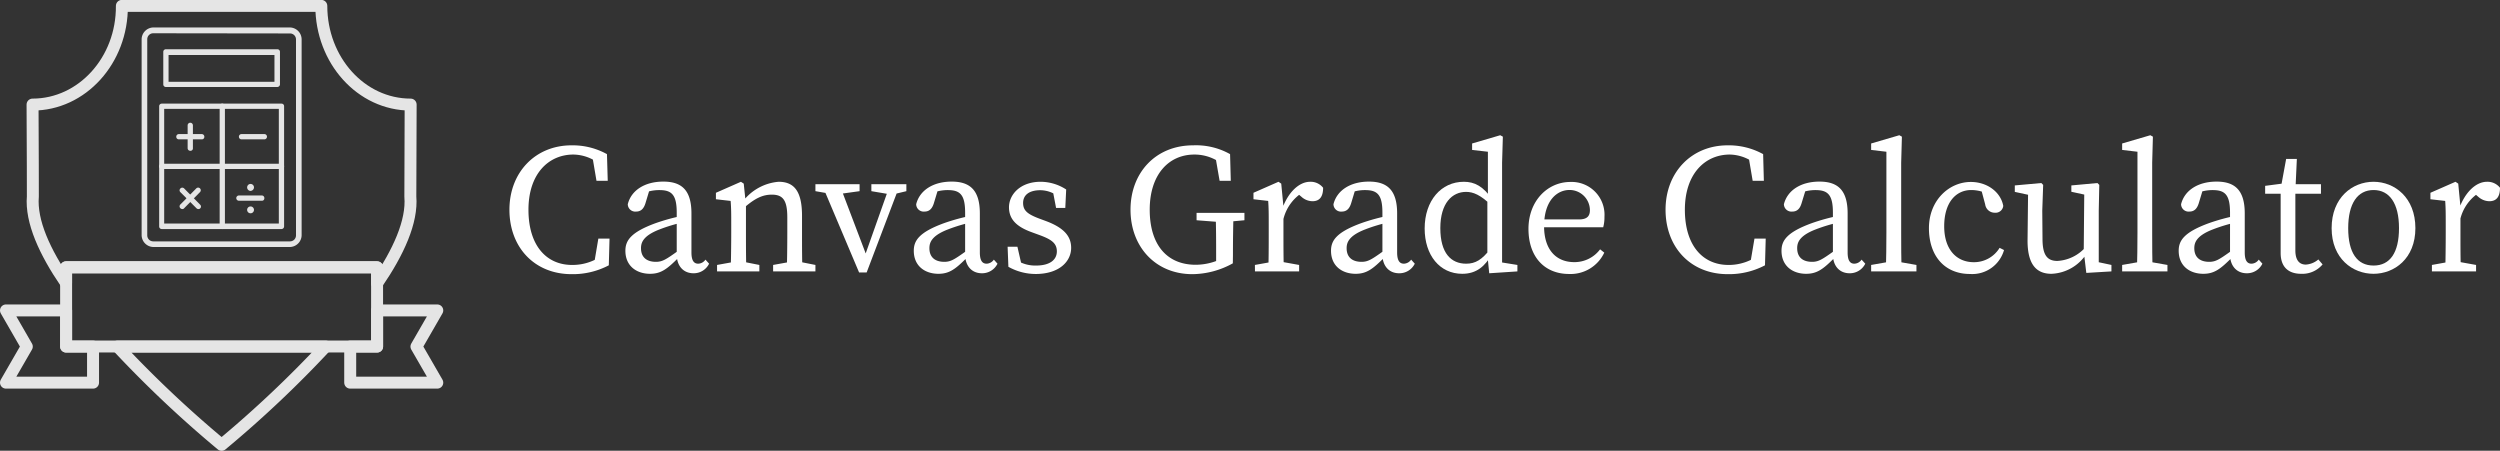 <svg id="Layer_1" data-name="Layer 1" xmlns="http://www.w3.org/2000/svg" viewBox="0 0 417.82 75.33"><rect x="0" y="0" width="417.82" height="75.33" fill="#333333" stroke="none"/><defs><style>.cls-1{fill:none;stroke:#e5e5e5;stroke-linecap:round;stroke-linejoin:round;stroke-width:2px;}.cls-2{fill:#e5e5e5;}.cls-3{fill:#fff;}</style></defs><title>banner-light</title><path class="cls-1" d="M67.39,70.25A187.37,187.37,0,0,1,50,86.67a190.29,190.29,0,0,1-17.4-16.42Z" transform="translate(-12.96 -12.33)"/><path class="cls-1" d="M81.54,45.18c.35,4.19-2,9.32-5.56,14.52V57H24v2.65c-3.55-5.19-5.9-10.3-5.55-14.49,0-.25,0-7.7-.05-15.35,8.27,0,15-7.4,14.93-16.5H66.66c0,9.1,6.66,16.5,14.93,16.5C81.56,37.48,81.53,44.93,81.54,45.18Z" transform="translate(-12.96 -12.33)"/><polygon class="cls-1" points="15.55 57.92 15.55 63.95 1 63.95 4.48 57.92 1 51.88 11.05 51.88 11.05 57.92 15.55 57.92"/><polygon class="cls-1" points="69.6 57.92 73.08 63.95 58.53 63.95 58.53 57.92 63.03 57.92 63.03 51.88 73.08 51.88 69.6 57.92"/><rect class="cls-1" x="11.05" y="44.68" width="51.97" height="13.23"/><path class="cls-2" d="M61.43,53.61H38.57a2,2,0,0,1-1.94-1.94V18.92a2,2,0,0,1,1.94-2H61.43a2,2,0,0,1,1.94,2V51.67A2,2,0,0,1,61.43,53.61ZM38.57,17.89a1,1,0,0,0-1,1V51.67a1,1,0,0,0,1,1H61.43a1,1,0,0,0,1-1V18.92a1,1,0,0,0-1-1Z" transform="translate(-12.96 -12.33)"/><path class="cls-2" d="M59.31,26.87H40.69a.43.43,0,0,1-.44-.44V21a.43.43,0,0,1,.44-.44H59.31a.43.43,0,0,1,.44.44v5.35A.46.46,0,0,1,59.31,26.87ZM41.13,26h17.7V21.52H41.13Z" transform="translate(-12.96 -12.33)"/><path class="cls-2" d="M60,50.61H40a.43.43,0,0,1-.44-.44V30.09a.43.43,0,0,1,.44-.44H60a.42.42,0,0,1,.44.44V50.17A.44.44,0,0,1,60,50.61ZM40.4,49.69H59.56V30.53H40.4Z" transform="translate(-12.96 -12.33)"/><path class="cls-2" d="M57.14,35.62H53.33a.43.43,0,0,1-.44-.44.43.43,0,0,1,.44-.44h3.81a.43.43,0,0,1,.44.44A.44.44,0,0,1,57.14,35.62Z" transform="translate(-12.96 -12.33)"/><path class="cls-2" d="M46.67,35.62H42.86a.42.42,0,0,1-.44-.44.43.43,0,0,1,.44-.44h3.81a.43.43,0,0,1,.44.44A.41.41,0,0,1,46.67,35.62Z" transform="translate(-12.96 -12.33)"/><path class="cls-2" d="M44.76,37.53a.43.43,0,0,1-.44-.44V33.28a.44.44,0,0,1,.88,0v3.81A.4.4,0,0,1,44.76,37.53Z" transform="translate(-12.96 -12.33)"/><path class="cls-2" d="M46.12,47.27a.44.44,0,0,1-.33-.14l-2.68-2.68a.42.42,0,0,1,0-.62.43.43,0,0,1,.63,0l2.67,2.71a.42.42,0,0,1,0,.62A.38.38,0,0,1,46.12,47.27Z" transform="translate(-12.96 -12.33)"/><path class="cls-2" d="M43.44,47.27a.44.44,0,0,1-.33-.14.43.43,0,0,1,0-.63l2.68-2.71a.44.44,0,0,1,.62.62l-2.67,2.72A.35.35,0,0,1,43.44,47.27Z" transform="translate(-12.96 -12.33)"/><path class="cls-2" d="M56.7,45.88H52.89a.44.44,0,1,1,0-.88H56.7a.42.42,0,0,1,.44.44A.4.4,0,0,1,56.7,45.88Z" transform="translate(-12.96 -12.33)"/><path class="cls-2" d="M54.84,44.23a.59.59,0,0,0,.4-.18.57.57,0,1,0-.81-.81.59.59,0,0,0,.41,1Z" transform="translate(-12.96 -12.33)"/><path class="cls-2" d="M54.43,47a.57.57,0,1,0,.81.81.57.57,0,0,0-.81-.81Z" transform="translate(-12.96 -12.33)"/><path class="cls-2" d="M60,40.57H40a.43.43,0,0,1-.44-.44.43.43,0,0,1,.44-.44H60a.42.42,0,0,1,.44.44A.43.43,0,0,1,60,40.57Z" transform="translate(-12.96 -12.33)"/><path class="cls-2" d="M50.11,50.61a.43.43,0,0,1-.44-.44V30.09a.44.44,0,0,1,.88,0V50.17A.44.44,0,0,1,50.11,50.61Z" transform="translate(-12.96 -12.33)"/><path class="cls-3" d="M114.1,54.64v1.7l-1.91.43.77-4.56h1.87l-.12,4.46a12.9,12.9,0,0,1-6.21,1.48c-6.22,0-10.4-4.49-10.4-10.77s4.37-10.76,10.37-10.76a11.84,11.84,0,0,1,5.93,1.47l.13,4.46h-1.88L111.88,38l1.91.43v1.88a7.17,7.17,0,0,0-5-2.15c-4.16,0-7.51,3.23-7.51,9.22s3,9.23,7.29,9.23A8.51,8.51,0,0,0,114.1,54.64Z" transform="translate(-12.96 -12.33)"/><path class="cls-3" d="M122.52,49.63a33.1,33.1,0,0,1,4.77-1.29v1.11a27,27,0,0,0-4.12,1.23c-2.77,1.07-3.08,2.24-3.08,3.13,0,1.63,1.08,2.28,2.49,2.28,1.08,0,1.7-.4,3.63-1.78l.62-.47.43.65-.89.89c-1.85,1.85-2.89,2.71-4.77,2.71-2.24,0-4.12-1.29-4.12-3.85C117.48,52.52,118.4,51.14,122.52,49.63Zm3.54,5.23v-7c0-3-.86-3.76-2.89-3.76a7,7,0,0,0-2.77.56l1.23-1-.8,2.65c-.28.89-.74,1.38-1.57,1.38a1.25,1.25,0,0,1-1.38-1.23c.58-2.34,2.86-3.78,5.94-3.78s4.7,1.44,4.7,5.32v6.52c0,1.39.43,1.88,1.14,1.88a1.53,1.53,0,0,0,1.2-.68l.61.68A2.85,2.85,0,0,1,128.86,58C127.17,58,126.06,56.77,126.06,54.86Z" transform="translate(-12.96 -12.33)"/><path class="cls-3" d="M135.07,57.69c.06-1.38.1-4.55.1-6.46V49.78c0-1.69,0-2.64-.1-3.87l-2.46-.28V44.55l4.18-1.84.47.31.37,3.56v4.65c0,1.91,0,5.08.09,6.46Zm4.8-1.08v1.08H132.8V56.61l3.38-.61h.61ZM147,48.4v2.83c0,2,0,5.08.09,6.46h-2.65c.07-1.38.1-4.49.1-6.46V48.65c0-2.87-.74-3.79-2.59-3.79-1.54,0-2.8.62-4.55,2.12h-.65V45.6h1.57l-1.32.55a8.37,8.37,0,0,1,6.09-3.44C145.72,42.71,147,44.34,147,48.4Zm-.83,7.6,3.07.61v1.08h-7.07V56.61l3.38-.61Z" transform="translate(-12.96 -12.33)"/><path class="cls-3" d="M152.24,44.8l-3-.52V43.11h7.38v1.17l-3.75.52Zm1-1.69L158,55.63l-1.26,1.6,5-14.12h1.66l-5.6,14.76h-1.26L150.3,43.11Zm8.43,1.69-3.08-.52V43.11h5.85v1.17l-2.16.52Z" transform="translate(-12.96 -12.33)"/><path class="cls-3" d="M170.72,49.63a32.75,32.75,0,0,1,4.77-1.29v1.11a27,27,0,0,0-4.12,1.23c-2.77,1.07-3.08,2.24-3.08,3.13,0,1.63,1.08,2.28,2.49,2.28,1.08,0,1.69-.4,3.63-1.78l.62-.47.43.65-.89.89c-1.85,1.85-2.89,2.71-4.77,2.71-2.25,0-4.12-1.29-4.12-3.85C165.68,52.52,166.6,51.14,170.72,49.63Zm3.54,5.23v-7c0-3-.86-3.76-2.89-3.76a7,7,0,0,0-2.77.56l1.23-1-.8,2.65c-.28.89-.74,1.38-1.57,1.38a1.25,1.25,0,0,1-1.38-1.23c.58-2.34,2.86-3.78,5.93-3.78s4.71,1.44,4.71,5.32v6.52c0,1.39.43,1.88,1.14,1.88a1.53,1.53,0,0,0,1.2-.68l.61.68A2.86,2.86,0,0,1,177.06,58C175.37,58,174.26,56.77,174.26,54.86Z" transform="translate(-12.96 -12.33)"/><path class="cls-3" d="M181.49,56.92l-.13-3.35H183l.83,3.63-1.5-.71V55.44a5.83,5.83,0,0,0,3.78,1.27c2.37,0,3.48-1,3.48-2.37s-.93-2-2.86-2.71l-1.42-.52c-2.25-.83-3.72-2-3.72-4.13s1.88-4.27,5.29-4.27A7.87,7.87,0,0,1,191.15,44L191,47.08h-1.54L188.87,44l1.11.49v.8a5,5,0,0,0-3.14-1.17c-1.91,0-2.89.83-2.89,2.13s.77,1.9,2.86,2.67l.92.34c3.08,1.14,4.25,2.58,4.25,4.49,0,2.28-2,4.37-5.94,4.37A9.34,9.34,0,0,1,181.49,56.92Z" transform="translate(-12.96 -12.33)"/><path class="cls-3" d="M219,56.34a14.13,14.13,0,0,1-6.76,1.81c-6.16,0-10.34-4.58-10.34-10.77s4.21-10.76,10.46-10.76a11.62,11.62,0,0,1,6.18,1.47l.12,4.46h-1.87L216,38l1.91.62v1.75a7.48,7.48,0,0,0-5.33-2.21c-4.3,0-7.47,3.35-7.47,9.22s2.89,9.2,7.69,9.2a10,10,0,0,0,4.8-1.26l-1.39,1.45V55c0-2.34,0-4.73-.09-7.07h3c-.07,2.3-.1,4.67-.1,7.07Zm-6.06-7.2V47.91h8v1.23l-3.38.31h-.62Z" transform="translate(-12.96 -12.33)"/><path class="cls-3" d="M225,51.23V49.78c0-1.69,0-2.64-.09-3.87l-2.46-.28V44.55l4.18-1.84.46.31.37,3.84v4.37c0,1.91,0,5.08.09,6.46h-2.64C225,56.31,225,53.14,225,51.23Zm-2.31,5.38,3.39-.61h.61l3.39.61v1.08H222.7Zm3.54-9.53H228l-.77.21c1-2.86,2.87-4.58,4.68-4.58a2.65,2.65,0,0,1,2.18,1c0,1.45-.55,2.25-1.78,2.25a2.79,2.79,0,0,1-1.84-.74l-.84-.71,1.51-.3a7.33,7.33,0,0,0-3.72,4.89h-1.17Z" transform="translate(-12.96 -12.33)"/><path class="cls-3" d="M240.45,49.63a32.75,32.75,0,0,1,4.77-1.29v1.11a26.66,26.66,0,0,0-4.12,1.23c-2.77,1.07-3.08,2.24-3.08,3.13,0,1.63,1.08,2.28,2.49,2.28,1.08,0,1.7-.4,3.63-1.78l.62-.47.43.65-.89.89c-1.85,1.85-2.9,2.71-4.77,2.71-2.25,0-4.12-1.29-4.12-3.85C235.41,52.52,236.33,51.14,240.45,49.63ZM244,54.86v-7c0-3-.86-3.76-2.89-3.76a7,7,0,0,0-2.77.56l1.23-1-.8,2.65c-.28.89-.74,1.38-1.57,1.38a1.25,1.25,0,0,1-1.38-1.23c.58-2.34,2.86-3.78,5.93-3.78s4.71,1.44,4.71,5.32v6.52c0,1.39.43,1.88,1.14,1.88a1.53,1.53,0,0,0,1.2-.68l.61.68A2.87,2.87,0,0,1,246.79,58C245.1,58,244,56.77,244,54.86Z" transform="translate(-12.96 -12.33)"/><path class="cls-3" d="M258,56.4c1.57,0,2.65-.68,4.06-2.49l.28.83c-1.17,2.09-2.61,3.35-5,3.35-3.76,0-6.28-3.11-6.28-7.57,0-4.67,2.77-7.81,6.55-7.81,1.76,0,3.26.71,4.86,3.11l-.3.8c-1.79-1.73-3-2.22-4.19-2.22-2.3,0-4.3,1.85-4.3,6.06S255.49,56.4,258,56.4Zm8.56.21v1.08l-4.71.31-.31-3.14v-9l.09-.4V37.69l-2.64-.3V36.31l4.7-1.38.44.24L264,39.54V57.69l-.49-1.57Z" transform="translate(-12.96 -12.33)"/><path class="cls-3" d="M281.11,48.58a6.4,6.4,0,0,1-.21,1.73H269.55V49h7.32c1.48,0,1.81-.7,1.81-1.56a3.41,3.41,0,0,0-3.41-3.36c-2,0-4.25,1.66-4.25,6.06,0,3.91,2,6,5.05,6A5.34,5.34,0,0,0,280.38,54l.7.55a6.22,6.22,0,0,1-5.87,3.57c-4.12,0-6.8-2.86-6.8-7.54s3.2-7.84,7-7.84A5.49,5.49,0,0,1,281.11,48.58Z" transform="translate(-12.96 -12.33)"/><path class="cls-3" d="M307.32,54.64v1.7l-1.91.43.77-4.56h1.88l-.12,4.46a12.91,12.91,0,0,1-6.22,1.48c-6.21,0-10.4-4.49-10.4-10.77s4.37-10.76,10.37-10.76a11.87,11.87,0,0,1,5.94,1.47l.12,4.46h-1.87L305.11,38l1.9.43v1.88a7.16,7.16,0,0,0-4.95-2.15c-4.15,0-7.51,3.23-7.51,9.22s3,9.23,7.29,9.23A8.49,8.49,0,0,0,307.32,54.64Z" transform="translate(-12.96 -12.33)"/><path class="cls-3" d="M315.75,49.63a32.75,32.75,0,0,1,4.77-1.29v1.11a27.15,27.15,0,0,0-4.13,1.23c-2.77,1.07-3.07,2.24-3.07,3.13,0,1.63,1.07,2.28,2.49,2.28,1.07,0,1.69-.4,3.63-1.78l.61-.47.43.65-.89.89c-1.84,1.85-2.89,2.71-4.77,2.71-2.24,0-4.12-1.29-4.12-3.85C310.7,52.52,311.62,51.14,315.75,49.63Zm3.54,5.23v-7c0-3-.87-3.76-2.9-3.76a7.06,7.06,0,0,0-2.77.56l1.24-1-.81,2.65c-.27.89-.73,1.38-1.56,1.38a1.26,1.26,0,0,1-1.39-1.23c.59-2.34,2.86-3.78,5.94-3.78s4.71,1.44,4.71,5.32v6.52c0,1.39.43,1.88,1.13,1.88a1.5,1.5,0,0,0,1.2-.68l.62.68A2.88,2.88,0,0,1,322.08,58C320.39,58,319.29,56.77,319.29,54.86Z" transform="translate(-12.96 -12.33)"/><path class="cls-3" d="M330.39,34.93l.43.24-.12,4.37V51.23c0,2.15,0,4.31.09,6.46h-2.65c.06-2.15.09-4.31.09-6.46V37.69l-2.55-.3V36.31Zm2.86,21.68v1.08h-7.57V56.61l3.48-.61h.61Z" transform="translate(-12.96 -12.33)"/><path class="cls-3" d="M337.89,50.15c0,3.88,2.06,6,4.95,6a5,5,0,0,0,4.31-2.4l.74.37a5.52,5.52,0,0,1-5.69,4c-4.22,0-6.86-3-6.86-7.66s3.38-7.72,7-7.72c2.74,0,5,1.69,5.42,4a1.28,1.28,0,0,1-1.39,1.14,1.6,1.6,0,0,1-1.63-1.39L344,43.72l1.42,1.14a6.46,6.46,0,0,0-3-.77C339.8,44.09,337.89,46.22,337.89,50.15Z" transform="translate(-12.96 -12.33)"/><path class="cls-3" d="M354.32,52.25c0,2.73.8,3.69,2.49,3.69a6.78,6.78,0,0,0,4.71-2.31h.64V55.2h-1.57l1.08-.46a7.31,7.31,0,0,1-5.85,3.35c-2.46,0-4-1.48-4-5.54l.09-8.12.64.59-2.86-.62V43.32l4.43-.4.31.31-.15,4.31Zm7.32,5.69-.43-3.6.09-9.91L362,45l-2.86-.62V43.32l4.36-.4.31.31-.09,4.31v9.2l-.74-.74,2.86.61v1.08Z" transform="translate(-12.96 -12.33)"/><path class="cls-3" d="M372.34,34.93l.43.24-.12,4.37V51.23c0,2.15,0,4.31.09,6.46H370.1c.06-2.15.09-4.31.09-6.46V37.69l-2.56-.3V36.31Zm2.86,21.68v1.08h-7.57V56.61l3.48-.61h.62Z" transform="translate(-12.96 -12.33)"/><path class="cls-3" d="M382.12,49.63a32.75,32.75,0,0,1,4.77-1.29v1.11a27,27,0,0,0-4.12,1.23c-2.77,1.07-3.08,2.24-3.08,3.13,0,1.63,1.08,2.28,2.49,2.28,1.08,0,1.7-.4,3.63-1.78l.62-.47.43.65-.89.89c-1.85,1.85-2.89,2.71-4.77,2.71-2.25,0-4.12-1.29-4.12-3.85C377.08,52.52,378,51.14,382.12,49.63Zm3.54,5.23v-7c0-3-.86-3.76-2.89-3.76a7,7,0,0,0-2.77.56l1.23-1-.8,2.65c-.28.89-.74,1.38-1.57,1.38a1.25,1.25,0,0,1-1.38-1.23c.58-2.34,2.86-3.78,5.93-3.78s4.71,1.44,4.71,5.32v6.52c0,1.39.43,1.88,1.14,1.88a1.53,1.53,0,0,0,1.2-.68l.61.68A2.86,2.86,0,0,1,388.46,58C386.77,58,385.66,56.77,385.66,54.86Z" transform="translate(-12.96 -12.33)"/><path class="cls-3" d="M398.33,56.55a3.52,3.52,0,0,0,2.09-.86l.71.83a4.41,4.41,0,0,1-3.57,1.57c-2.12,0-3.44-1.11-3.44-3.48,0-.73,0-1.38,0-2.58V44.71h-2.59V43.39l3.82-.5-1.23,1,.92-5h1.79l-.25,5.39v10C396.61,55.87,397.29,56.55,398.33,56.55Zm2.53-13.44v1.6h-5.48v-1.6Z" transform="translate(-12.96 -12.33)"/><path class="cls-3" d="M402.64,50.46c0-5.11,3.47-7.75,7-7.75s7,2.64,7,7.75-3.54,7.63-7,7.63S402.64,55.57,402.64,50.46Zm11.26,0c0-4.12-1.57-6.37-4.25-6.37s-4.24,2.25-4.24,6.37,1.5,6.25,4.24,6.25S413.9,54.58,413.9,50.46Z" transform="translate(-12.96 -12.33)"/><path class="cls-3" d="M421.71,51.23V49.78c0-1.69,0-2.64-.09-3.87l-2.47-.28V44.55l4.19-1.84.46.31.37,3.84v4.37c0,1.91,0,5.08.09,6.46h-2.64C421.68,56.31,421.71,53.14,421.71,51.23Zm-2.31,5.38,3.39-.61h.61l3.38.61v1.08H419.4Zm3.54-9.53h1.75l-.77.21c1-2.86,2.86-4.58,4.68-4.58a2.65,2.65,0,0,1,2.18,1c0,1.45-.55,2.25-1.78,2.25a2.83,2.83,0,0,1-1.85-.74l-.83-.71,1.51-.3a7.3,7.3,0,0,0-3.72,4.89h-1.17Z" transform="translate(-12.96 -12.33)"/></svg>